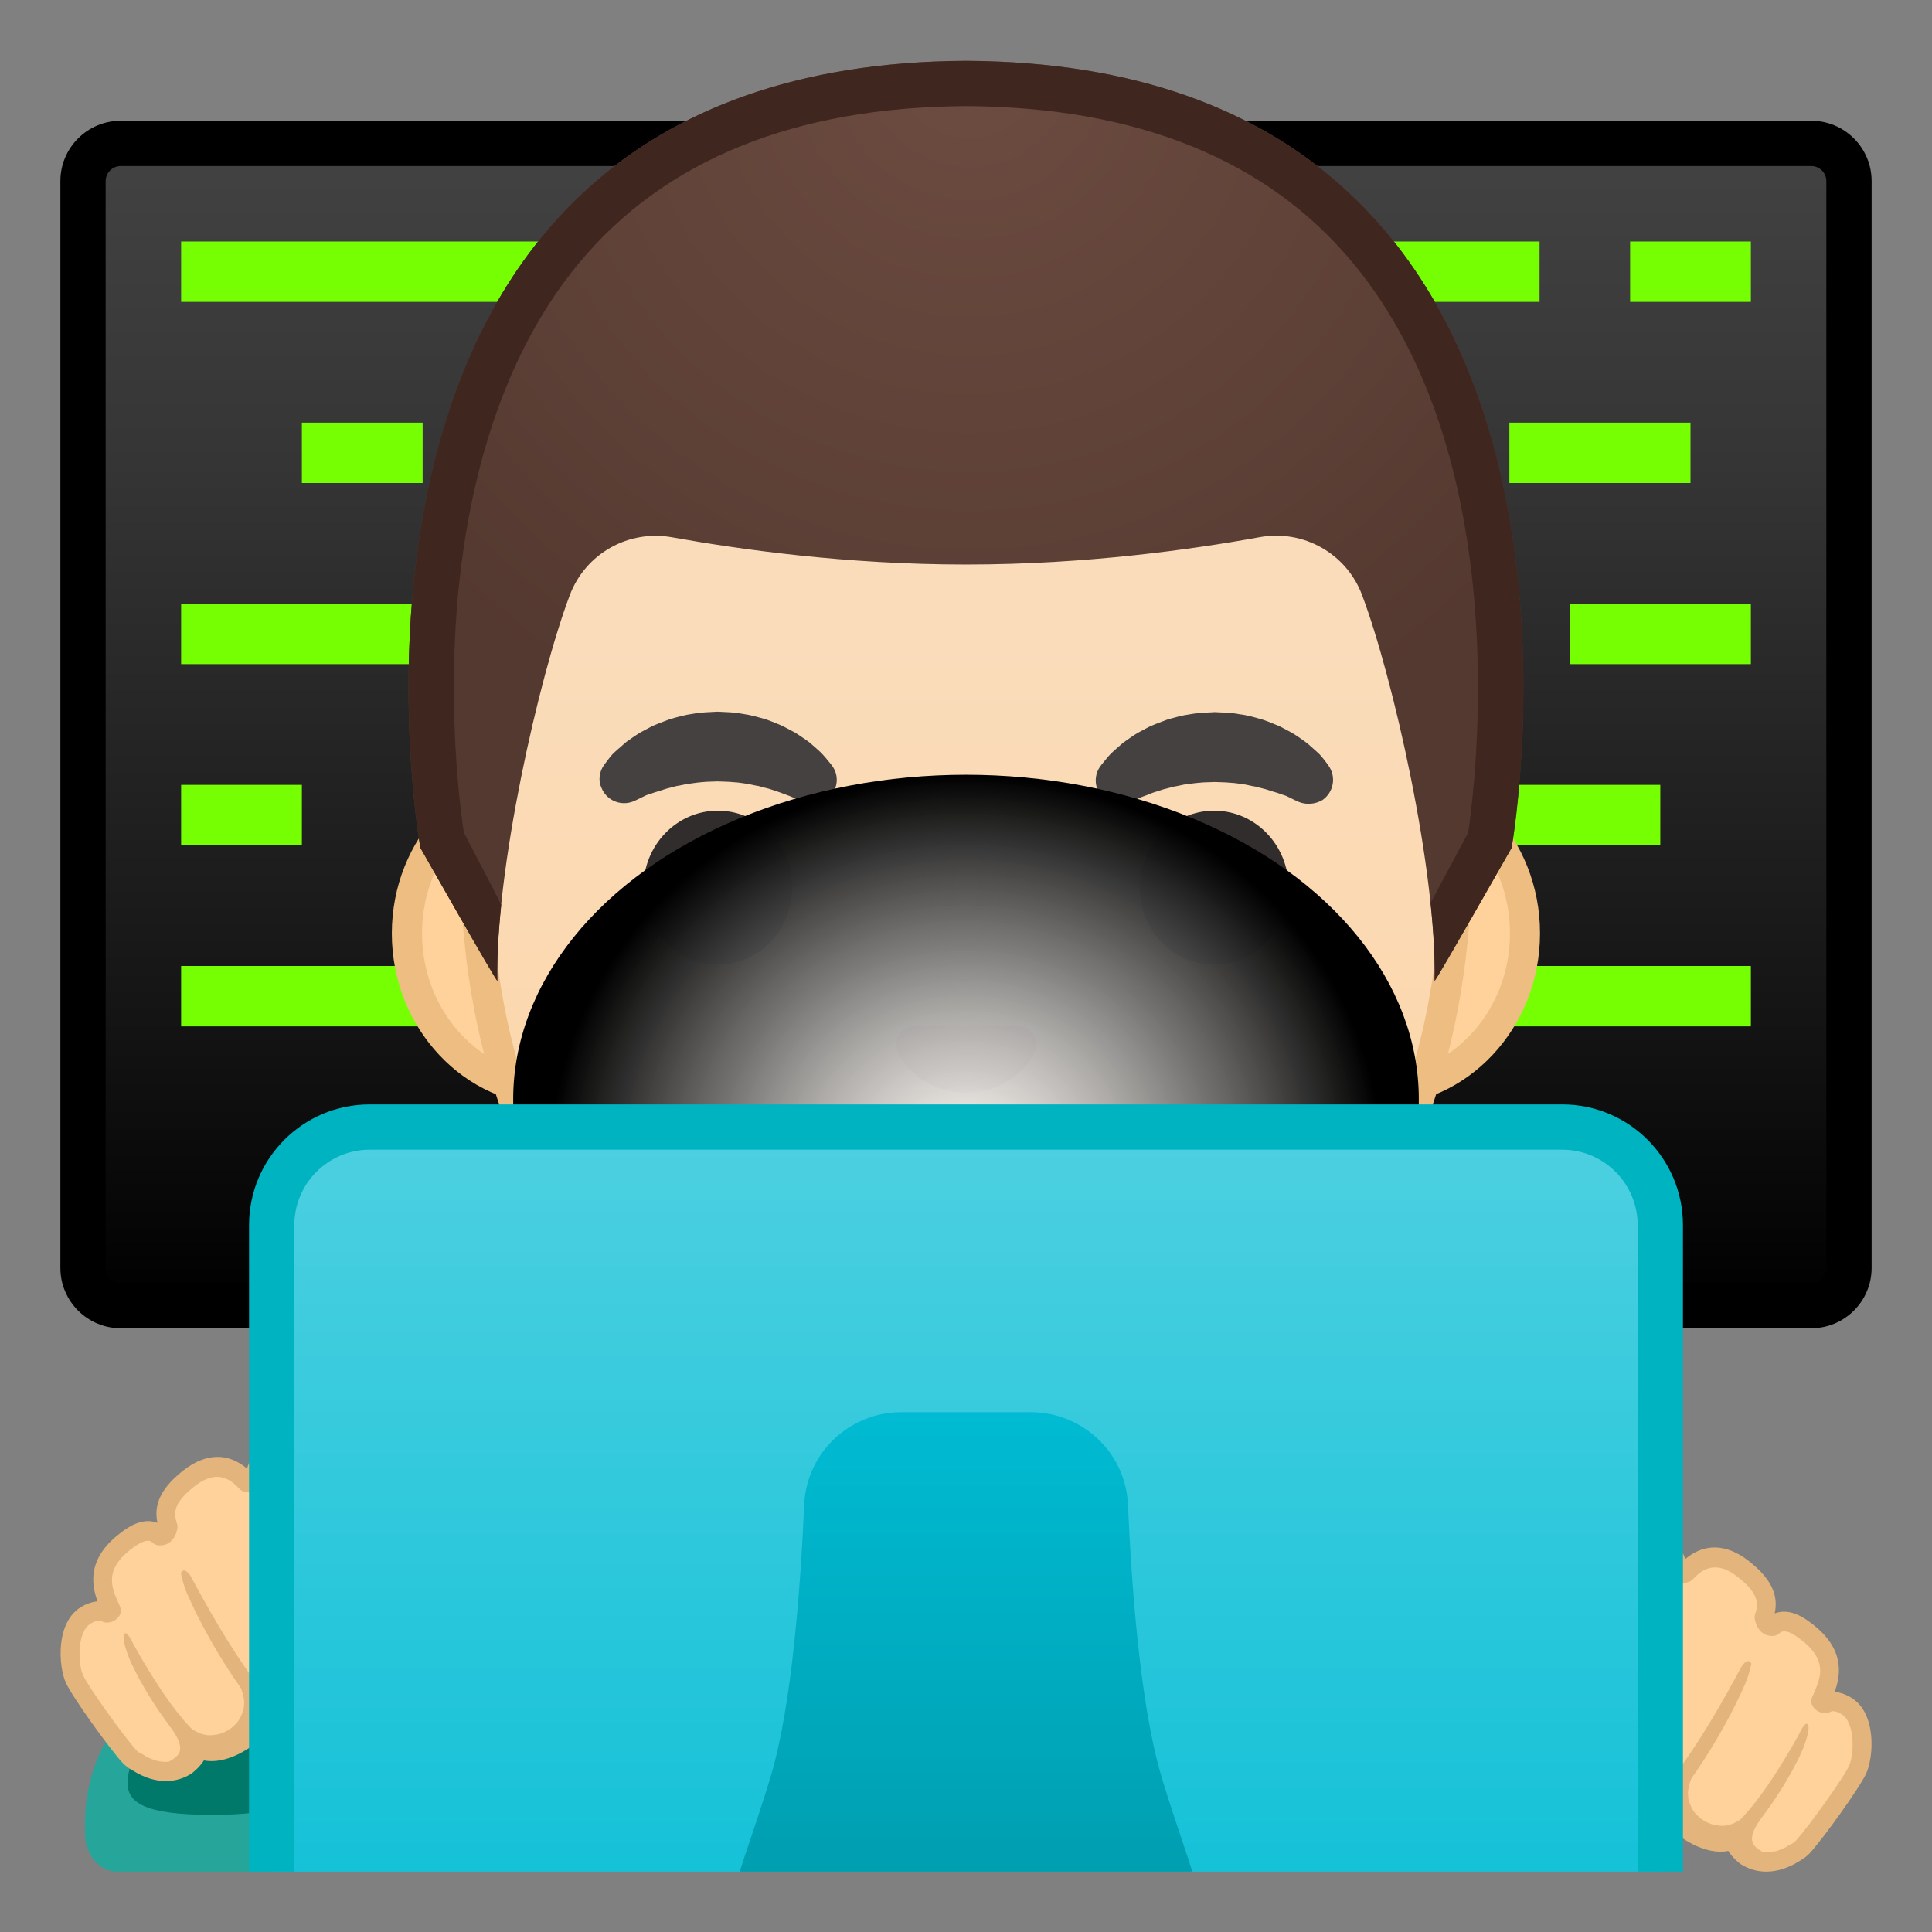 <?xml version="1.0" encoding="UTF-8"?>
<svg width="128" height="128" enable-background="new 0 0 128 128" xmlns="http://www.w3.org/2000/svg" xmlns:xlink="http://www.w3.org/1999/xlink"><rect width="100%" height="100%" fill="#808080" stroke="none"/><defs><rect id="h" x="4" y="4" width="120" height="120"/></defs><clipPath id="a"><use xlink:href="#h"/></clipPath><g clip-path="url(#a)"><linearGradient id="g" x1="64" x2="64" y1="9.991" y2="86.57" gradientUnits="userSpaceOnUse"><stop stop-color="#424242" offset=".003"/><stop stop-color="#353535" offset=".271"/><stop stop-color="#131313" offset=".764"/><stop offset="1"/></linearGradient><path d="M8,86.5c-1.38,0-2.5-1.12-2.5-2.5V12c0-1.38,1.12-2.5,2.5-2.5h112 c1.38,0,2.5,1.12,2.5,2.5v72c0,1.38-1.12,2.5-2.5,2.5H8z" fill="url(#g)"/><path d="m120 11c0.55 0 1 0.45 1 1v72c0 0.55-0.45 1-1 1h-112c-0.55 0-1-0.45-1-1v-72c0-0.55 0.45-1 1-1h112m0-3h-112c-2.21 0-4 1.79-4 4v72c0 2.21 1.79 4 4 4h112c2.21 0 4-1.79 4-4v-72c0-2.21-1.79-4-4-4z"/><g fill="#76FF03"><rect x="12" y="16" width="24" height="4"/><rect x="86" y="16" width="16" height="4"/><rect x="108" y="16" width="8" height="4"/><rect x="20" y="28" width="8" height="4"/><rect x="12" y="40" width="16" height="4"/><rect x="12" y="52" width="8" height="4"/><rect x="98" y="52" width="12" height="4"/><rect x="104" y="40" width="12" height="4"/><rect x="12" y="64" width="16" height="4"/><rect x="96" y="64" width="20" height="4"/><rect x="100" y="28" width="12" height="4"/></g></g><g clip-path="url(#a)"><path d="m36.67 72.26c-5.36 0-9.71-4.67-9.71-10.41s4.36-10.41 9.71-10.41h54.65c5.36 0 9.71 4.67 9.71 10.41s-4.36 10.41-9.71 10.41h-54.65z" fill="#FFD29C"/><path d="m91.33 52.43c4.8 0 8.71 4.22 8.71 9.41s-3.91 9.41-8.71 9.41h-54.66c-4.8 0-8.71-4.22-8.71-9.41s3.91-9.41 8.71-9.41h54.66m0-2h-54.66c-5.89 0-10.71 5.14-10.71 11.41 0 6.28 4.82 11.41 10.71 11.41h54.65c5.89 0 10.71-5.14 10.71-11.41 0.01-6.27-4.81-11.41-10.7-11.41z" fill="#EDBD82"/><linearGradient id="f" x1="64" x2="64" y1="94.591" y2="12.825" gradientUnits="userSpaceOnUse"><stop stop-color="#FFD29C" offset="0"/><stop stop-color="#FFD39E" offset=".024"/><stop stop-color="#FCD8AF" offset=".316"/><stop stop-color="#FADCBA" offset=".629"/><stop stop-color="#F9DDBD" offset="1"/></linearGradient><path d="m64 95.27c-15.66 0-32.52-12.14-32.52-38.81 0-12.38 3.56-23.79 10.02-32.13 6.04-7.8 14.25-12.27 22.5-12.27s16.45 4.47 22.5 12.27c6.46 8.34 10.02 19.75 10.02 32.13 0 12.09-3.51 22.19-10.14 29.21-5.86 6.19-13.81 9.6-22.38 9.6z" fill="url(#f)"/><path d="m64 13.07c7.94 0 15.85 4.33 21.71 11.88 6.33 8.16 9.81 19.35 9.81 31.52 0 11.83-3.41 21.7-9.87 28.52-5.67 5.99-13.36 9.29-21.65 9.29s-15.98-3.3-21.65-9.29c-6.46-6.82-9.87-16.69-9.87-28.52 0-12.16 3.49-23.35 9.81-31.52 5.86-7.55 13.77-11.88 21.71-11.88m0-2c-17.4 0-33.52 18.61-33.52 45.39 0 26.64 16.61 39.81 33.52 39.81s33.52-13.17 33.52-39.81c0-26.78-16.12-45.39-33.52-45.39z" fill="#EDBD82"/><radialGradient id="e" cx="47.564" cy="50.217" r="5.957" gradientUnits="userSpaceOnUse"><stop stop-color="#454140" offset=".09"/><stop stop-color="#454140" offset="1"/></radialGradient><path d="m39.99 50.73s0.13-0.19 0.38-0.51c0.07-0.08 0.12-0.16 0.22-0.26 0.11-0.11 0.23-0.22 0.37-0.34s0.28-0.24 0.43-0.38c0.15-0.13 0.31-0.23 0.48-0.35 0.17-0.11 0.34-0.24 0.53-0.35 0.19-0.1 0.4-0.21 0.6-0.32 0.21-0.12 0.43-0.21 0.66-0.3s0.47-0.18 0.71-0.27c0.49-0.14 1-0.29 1.54-0.36 0.53-0.1 1.08-0.11 1.63-0.14 0.55 0.03 1.09 0.03 1.63 0.14 0.53 0.07 1.05 0.22 1.54 0.36 0.24 0.08 0.48 0.17 0.71 0.27 0.23 0.09 0.45 0.18 0.66 0.3 0.21 0.11 0.41 0.22 0.6 0.32 0.19 0.11 0.36 0.24 0.53 0.35 0.17 0.12 0.33 0.22 0.47 0.34s0.27 0.24 0.4 0.35c0.12 0.11 0.24 0.21 0.34 0.31s0.18 0.21 0.26 0.29c0.31 0.36 0.46 0.57 0.46 0.57 0.51 0.7 0.35 1.69-0.36 2.19-0.43 0.31-0.96 0.37-1.43 0.21l-0.29-0.1s-0.19-0.07-0.49-0.2c-0.08-0.03-0.15-0.07-0.25-0.11-0.1-0.03-0.19-0.07-0.3-0.11-0.21-0.08-0.44-0.17-0.7-0.25-0.13-0.04-0.26-0.09-0.4-0.13-0.14-0.03-0.28-0.07-0.43-0.11-0.07-0.02-0.15-0.04-0.22-0.06-0.08-0.01-0.15-0.03-0.23-0.04-0.16-0.03-0.31-0.07-0.47-0.1-0.33-0.04-0.66-0.11-1-0.12-0.34-0.04-0.69-0.03-1.03-0.05-0.35 0.02-0.7 0.01-1.03 0.05-0.34 0.02-0.67 0.09-1 0.12-0.16 0.03-0.31 0.07-0.47 0.1-0.08 0.01-0.16 0.03-0.23 0.04-0.07 0.02-0.15 0.04-0.22 0.06-0.15 0.04-0.29 0.07-0.43 0.11s-0.27 0.09-0.4 0.13-0.25 0.08-0.37 0.11c-0.1 0.04-0.2 0.07-0.29 0.1s-0.18 0.06-0.27 0.09c-0.1 0.04-0.2 0.1-0.29 0.14-0.36 0.18-0.57 0.27-0.57 0.27-0.83 0.34-1.77-0.05-2.11-0.87-0.24-0.48-0.16-1.06 0.13-1.49z" fill="url(#e)"/><ellipse cx="47.56" cy="58.81" rx="4.93" ry="5.1" fill="#312D2D"/><radialGradient id="d" cx="80.436" cy="50.218" r="5.957" gradientUnits="userSpaceOnUse"><stop stop-color="#454140" offset=".09"/><stop stop-color="#454140" offset="1"/></radialGradient><path d="m86.05 53.13s-0.22-0.09-0.57-0.27c-0.09-0.04-0.19-0.1-0.29-0.14-0.09-0.02-0.18-0.06-0.27-0.09s-0.19-0.07-0.29-0.1c-0.12-0.04-0.24-0.07-0.37-0.11s-0.26-0.09-0.4-0.13-0.28-0.07-0.43-0.11c-0.07-0.02-0.15-0.04-0.22-0.06-0.08-0.01-0.15-0.03-0.23-0.04-0.16-0.03-0.31-0.07-0.47-0.1-0.33-0.04-0.66-0.11-1-0.12-0.34-0.04-0.69-0.03-1.03-0.05-0.35 0.02-0.7 0.01-1.03 0.05-0.34 0.02-0.67 0.09-1 0.12-0.16 0.03-0.31 0.07-0.47 0.1-0.08 0.01-0.16 0.03-0.23 0.04-0.07 0.02-0.15 0.04-0.22 0.06-0.15 0.04-0.29 0.08-0.43 0.11-0.14 0.04-0.27 0.09-0.4 0.13-0.26 0.07-0.49 0.16-0.7 0.25-0.11 0.04-0.2 0.08-0.3 0.11-0.09 0.04-0.17 0.08-0.25 0.11-0.3 0.13-0.49 0.2-0.49 0.2l-0.28 0.1c-0.82 0.29-1.72-0.15-2-0.97-0.17-0.5-0.08-1.03 0.21-1.44 0 0 0.16-0.22 0.46-0.57 0.08-0.09 0.16-0.19 0.26-0.29s0.22-0.2 0.34-0.31 0.26-0.23 0.4-0.35 0.31-0.22 0.47-0.34c0.17-0.12 0.34-0.24 0.53-0.35 0.19-0.1 0.4-0.21 0.6-0.32 0.21-0.12 0.43-0.21 0.66-0.3s0.46-0.18 0.71-0.27c0.49-0.14 1-0.29 1.54-0.36 0.53-0.1 1.08-0.11 1.63-0.14 0.55 0.03 1.09 0.03 1.63 0.14 0.53 0.06 1.05 0.22 1.54 0.36 0.24 0.08 0.48 0.17 0.71 0.27 0.23 0.09 0.45 0.18 0.66 0.3 0.21 0.11 0.41 0.22 0.6 0.32 0.19 0.11 0.36 0.24 0.53 0.35 0.17 0.12 0.32 0.22 0.48 0.35 0.15 0.13 0.3 0.26 0.43 0.38s0.26 0.23 0.37 0.34c0.09 0.1 0.15 0.18 0.22 0.26 0.25 0.31 0.38 0.51 0.38 0.51 0.5 0.74 0.31 1.74-0.43 2.25-0.49 0.28-1.07 0.32-1.56 0.12z" fill="url(#d)"/><ellipse cx="80.44" cy="58.81" rx="4.93" ry="5.1" fill="#312D2D"/><path d="m67.86 68.06c-0.11-0.04-0.21-0.07-0.32-0.08h-7.07c-0.11 0.01-0.22 0.04-0.32 0.08-0.64 0.26-0.99 0.92-0.69 1.63s1.71 2.69 4.55 2.69 4.25-1.99 4.55-2.69c0.29-0.71-0.06-1.37-0.7-1.63z" fill="#DBA689"/><path d="m72.42 76.14c-3.19 1.89-13.63 1.89-16.81 0-1.83-1.09-3.7 0.58-2.94 2.24 0.75 1.63 6.45 5.42 11.37 5.42s10.55-3.79 11.3-5.42c0.75-1.66-1.09-3.33-2.92-2.24z" fill="#795548"/><defs><path id="c" d="m64 4.03h-0.02s-0.01 0-0.02 0c-45.43 0.24-36.12 52.14-36.12 52.14s5.1 8.99 5.1 8.81c-0.03-1.41 0.46-6.89 0.46-6.89l-2.68-2.92s3.89-25.44 6.79-24.91c4.45 0.81 26.54 2 26.57 2 7.83 0 14.92-0.36 19.37-1.17 2.9-0.53 9.64 1.7 10.68 4.45 1.33 3.54 3.13 19.71 3.13 19.71l-2.68 2.83s0.49 5.51 0.46 6.89c0 0.18 5.1-8.81 5.1-8.81s9.3-51.89-36.14-52.13z"/></defs><clipPath><use xlink:href="#c"/></clipPath><radialGradient id="b" cx="64.26" cy="4.274" r="48.85" gradientUnits="userSpaceOnUse"><stop stop-color="#6D4C41" offset="0"/><stop stop-color="#543930" offset="1"/></radialGradient><path d="m64.02 4.03h-0.02s-0.01 0-0.02 0c-45.43 0.24-36.13 52.14-36.13 52.14s5.1 8.99 5.1 8.81c-0.16-7.25 2.74-20.09 4.8-25.55 1.04-2.76 3.9-4.36 6.79-3.83 4.46 0.8 11.55 1.8 19.38 1.8h0.08 0.08c7.83 0 14.92-1 19.37-1.81 2.9-0.53 5.76 1.08 6.79 3.83 2.06 5.47 4.96 18.3 4.8 25.55 0 0.18 5.1-8.81 5.1-8.81s9.31-51.89-36.12-52.13z" fill="url(#b)"/><path d="m64.02 4.03h-0.02s-0.01 0-0.02 0c-45.43 0.24-36.13 52.14-36.13 52.14s5 8.81 5.1 8.81c-0.03-1.48 0.07-3.2 0.26-5.03-0.12-0.29-2.46-4.75-2.48-4.79-0.24-1.6-0.93-6.98-0.55-13.56 0.41-7.04 2.17-16.96 8.22-24.22 5.67-6.8 14.27-10.28 25.56-10.35h0.04c11.32 0.06 19.93 3.54 25.6 10.35 10.81 12.96 8.18 34.33 7.67 37.79-0.02 0.04-2.46 4.58-2.49 4.65 0.2 1.89 0.31 3.65 0.27 5.17 0.09 0 5.1-8.81 5.1-8.81s9.3-51.91-36.13-52.15z" fill="#3F2720"/></g><radialGradient id="k" cx="84.8" cy="71.209" r="27.001" gradientTransform="matrix(3.9705e-11 -.956 1.021 4.9766e-11 -8.719 158.21)" gradientUnits="userSpaceOnUse"><stop stop-color="#fff" stop-opacity=".9" offset="0"/><stop stop-color="#E7E7E7" stop-opacity=".912" offset=".123"/><stop stop-color="#A8A8A8" stop-opacity=".938" offset=".383"/><stop stop-color="#444" stop-opacity=".976" offset=".757"/><stop offset="1"/></radialGradient><ellipse cx="64" cy="72.83" rx="30" ry="21.5" clip-path="url(#a)" fill="url(#k)"/><g clip-path="url(#a)"><path d="m18.45 112.37c0.01 0.15 0.01 0.3 0.01 0.45 0 4.1-1.98 7.42-4.41 7.42-2.44 0-4.41-3.32-4.41-7.42 0-0.15 0.01-0.3 0.01-0.45-2.41 1.75-4.02 4.87-4.02 8.45v0.65c0 1.4 0.96 2.54 2.15 2.54h12.54c1.19 0 2.15-1.13 2.15-2.54v-0.65c0-3.58-1.61-6.71-4.02-8.45z" fill="#26A69A"/><path d="m14.05 120.24c9 0 4.41-3.32 4.41-7.42 0-0.15-0.01-0.3-0.01-0.45-1.28-0.93-2.79-1.48-4.4-1.48-1.62 0-3.12 0.55-4.4 1.48-0.01 0.15-0.01 0.3-0.01 0.45-0.01 4.1-4.64 7.42 4.41 7.42z" fill="#00796B"/></g><g clip-path="url(#a)"><path d="m27.98 106.8c-0.11-2.84-2.23-8.7-5-9.19-0.17-0.03-0.32-0.11-0.41-0.25-0.44-0.67-1.85-2.47-4.43-1.05-0.96 0.53-1.3 1-1.14 1.68-0.12 0.14-0.34 0.31-0.66 0.18-1.04-1.16-2.32-1.4-3.81-0.24-1.69 1.32-1.69 2.26-1.38 3.19l-0.01 0.01s-0.08 0.65-0.56 0.59c-0.51-0.44-1.13-0.44-2.09 0.26-2.6 1.88-1.53 3.66-1.09 4.71-0.06 0.1-0.16 0.17-0.32 0.16-0.34-0.18-0.77-0.18-1.35 0.15-1.38 0.79-1.18 3.39-0.79 4.24 0.43 0.93 2.8 4.19 3.62 5.11 0.19 0.21 0.42 0.36 0.67 0.46-0.03-0.01-0.06-0.02-0.08-0.03 0.71 0.44 1.95 0.97 3.16 0.22 0 0 0.77-0.56 0.84-1.15 1.31 0.73 3.12-0.63 3.12-0.63 0.85-0.65 1.07-1.38 1.04-2.01 0.43 0.26 0.9 0.36 1.35 0.37 1.36 0.04 2.61-0.76 2.61-0.76 1.95-1.11 2.34-2.27 2.33-3.04 1.01 0.63 2.26 0.16 2.26 0.16 2.19-0.99 2.12-3.14 2.12-3.14z" fill="#FFD29C"/><path d="m28.62 106.78v0c-0.12-3.05-2.36-9.23-5.51-9.77-1.25-1.91-3.22-2.38-5.27-1.26-0.62 0.34-1.3 0.81-1.47 1.55-1.26-1.07-2.74-1.04-4.22 0.12-1.75 1.36-1.92 2.51-1.72 3.47-1-0.38-1.96 0.31-2.31 0.57-2.36 1.7-2.08 3.48-1.66 4.63-0.33 0.03-0.68 0.14-1.04 0.35-1.78 1.01-1.54 4.01-1.05 5.06 0.47 1.01 2.86 4.31 3.72 5.26 0.19 0.21 0.43 0.39 0.7 0.54 0.01 0 0.01 0.01 0.02 0.01 0.73 0.46 1.47 0.69 2.18 0.69 0.59 0 1.17-0.16 1.7-0.5 0.11-0.08 0.53-0.41 0.82-0.87 1.5 0.3 3.07-0.87 3.14-0.93 0.68-0.52 1.02-1.09 1.18-1.61 0.26 0.07 0.53 0.1 0.82 0.11 1.52 0.03 2.91-0.83 2.94-0.85 1.59-0.9 2.27-1.88 2.52-2.71 1 0.23 1.93-0.11 2.01-0.14 2.55-1.13 2.51-3.62 2.5-3.72zm-2.7 1.52c-0.79 0.59-1.5 0.68-2.08 0.44-0.57-0.47-1.08-1.42-1.08-1.42-2.25-4.13-3.8-6.2-3.8-6.2-0.15-0.18-0.48-0.75-0.95-1.04-0.59-0.36-0.42 0.28-0.42 0.28 2.62 4.08 4.21 7.34 4.21 7.34 0.68 1.24 0.56 2.11 0.36 2.6-0.22 0.59-1.53 1.43-1.53 1.43-2.64 1.58-3.86-0.53-3.86-0.53s-1.55-1.94-4.14-6.78c0 0-0.41-0.67-0.65-0.21 0 0 0.14 0.82 0.52 1.6 0 0 1.18 2.8 3.46 6.03 0.02 0.05 0.03 0.1 0.05 0.15 0.04 0.11 0.08 0.23 0.11 0.34 0.01 0.04 0.01 0.08 0.02 0.13 0.02 0.11 0.04 0.22 0.04 0.33 0 0.04-0.01 0.07-0.01 0.1 0 0.11-0.01 0.21-0.03 0.31l-0.03 0.09c-0.02 0.1-0.05 0.2-0.09 0.29-0.01 0.03-0.03 0.06-0.04 0.09-0.04 0.09-0.08 0.17-0.13 0.25-0.02 0.03-0.05 0.06-0.07 0.1-0.05 0.07-0.09 0.13-0.15 0.19-0.04 0.04-0.09 0.08-0.13 0.12s-0.08 0.08-0.13 0.12c-0.09 0.07-0.19 0.14-0.28 0.19-0.22 0.13-0.42 0.2-0.63 0.26-0.06 0.02-0.12 0.02-0.18 0.03-0.14 0.02-0.27 0.04-0.4 0.04-0.06 0-0.13-0.01-0.19-0.02-0.12-0.02-0.24-0.04-0.35-0.08-0.05-0.02-0.11-0.03-0.16-0.06-0.12-0.05-0.24-0.12-0.36-0.19-0.03-0.02-0.06-0.03-0.09-0.05-0.59-0.58-1.95-2.14-3.93-5.71 0 0-0.39-0.9-0.58-0.59 0 0-0.2 0.24 0.35 1.62 0 0 0.79 1.98 2.79 4.63 0.73 1.01 0.66 1.5 0.37 1.81-0.02 0.02-0.05 0.04-0.07 0.07-0.14 0.13-0.31 0.23-0.48 0.32-0.56 0.06-1.1-0.13-1.54-0.37-0.05-0.05-0.12-0.09-0.19-0.12-0.19-0.08-0.34-0.18-0.44-0.3-0.85-0.95-3.13-4.12-3.51-4.95-0.33-0.72-0.42-2.88 0.52-3.42 0.48-0.28 0.67-0.18 0.73-0.14 0.08 0.05 0.18 0.07 0.27 0.08 0.37 0.02 0.71-0.15 0.9-0.47 0.1-0.17 0.12-0.38 0.04-0.57l-0.12-0.27c-0.46-1.05-0.98-2.24 1-3.67 0.89-0.65 1.15-0.43 1.3-0.29 0.1 0.08 0.22 0.14 0.34 0.15 0.69 0.08 1.13-0.44 1.25-1.02 0.04-0.13 0.05-0.27 0-0.41-0.18-0.56-0.41-1.26 1.17-2.49 1.12-0.87 2.06-0.82 2.94 0.16 0.07 0.07 0.15 0.13 0.24 0.17 0.51 0.2 1.02 0.07 1.39-0.36 0.13-0.16 0.18-0.36 0.13-0.56-0.05-0.19-0.11-0.46 0.82-0.97 1.48-0.81 2.69-0.53 3.59 0.84 0.18 0.28 0.48 0.46 0.83 0.53 0.11 0.02 0.22 0.06 0.33 0.1 1.13 1.8 2.32 4.06 2.84 5.05 0.98 1.8 1.62 3.59-0.09 4.88z" fill="#E3B57C"/></g><g clip-path="url(#a)"><path d="m100.03 112.8c0.11-2.84 2.23-8.7 5-9.19 0.17-0.03 0.32-0.11 0.41-0.25 0.44-0.67 1.85-2.47 4.43-1.05 0.96 0.53 1.3 1 1.14 1.68 0.12 0.14 0.34 0.31 0.66 0.18 1.04-1.16 2.32-1.4 3.81-0.24 1.69 1.32 1.69 2.26 1.38 3.19l0.01 0.01s0.08 0.65 0.56 0.59c0.51-0.44 1.13-0.44 2.09 0.26 2.6 1.88 1.53 3.66 1.09 4.71 0.06 0.1 0.16 0.17 0.32 0.16 0.34-0.18 0.77-0.18 1.35 0.15 1.38 0.79 1.18 3.39 0.79 4.24-0.43 0.93-2.8 4.19-3.62 5.11-0.19 0.21-0.42 0.36-0.67 0.46 0.03-0.01 0.06-0.02 0.08-0.03-0.71 0.44-1.95 0.97-3.16 0.22 0 0-0.77-0.56-0.84-1.15-1.31 0.73-3.12-0.63-3.12-0.63-0.85-0.65-1.07-1.38-1.04-2.01-0.43 0.26-0.9 0.36-1.35 0.37-1.36 0.04-2.61-0.76-2.61-0.76-1.95-1.11-2.34-2.27-2.33-3.04-1.01 0.63-2.26 0.16-2.26 0.16-2.19-0.99-2.12-3.14-2.12-3.14z" fill="#FFD29C"/><path d="m99.39 112.78v0c0.12-3.05 2.36-9.23 5.51-9.77 1.25-1.91 3.22-2.38 5.27-1.26 0.62 0.34 1.3 0.81 1.47 1.55 1.26-1.07 2.74-1.04 4.22 0.12 1.75 1.36 1.92 2.51 1.72 3.47 1-0.38 1.96 0.31 2.31 0.57 2.36 1.7 2.08 3.48 1.66 4.63 0.33 0.03 0.68 0.14 1.04 0.35 1.78 1.01 1.54 4.01 1.05 5.06-0.47 1.01-2.86 4.31-3.72 5.26-0.19 0.21-0.43 0.39-0.7 0.54-0.01 0-0.01 0.01-0.02 0.01-0.73 0.46-1.47 0.69-2.18 0.69-0.59 0-1.17-0.16-1.7-0.5-0.11-0.08-0.53-0.41-0.82-0.87-1.5 0.3-3.07-0.87-3.14-0.93-0.68-0.52-1.02-1.09-1.18-1.61-0.26 0.07-0.53 0.1-0.82 0.11-1.52 0.03-2.91-0.83-2.94-0.85-1.59-0.9-2.27-1.88-2.52-2.71-1 0.23-1.93-0.11-2.01-0.14-2.55-1.13-2.5-3.62-2.5-3.72zm2.7 1.52c0.79 0.59 1.5 0.68 2.08 0.44 0.57-0.47 1.08-1.42 1.08-1.42 2.25-4.13 3.8-6.2 3.8-6.2 0.15-0.18 0.48-0.75 0.95-1.04 0.59-0.36 0.42 0.28 0.42 0.28-2.62 4.08-4.21 7.34-4.21 7.34-0.68 1.24-0.56 2.11-0.36 2.6 0.22 0.59 1.53 1.43 1.53 1.43 2.64 1.58 3.86-0.53 3.86-0.53s1.55-1.94 4.14-6.78c0 0 0.41-0.67 0.65-0.21 0 0-0.14 0.82-0.52 1.6 0 0-1.18 2.8-3.46 6.03-0.02 0.05-0.03 0.1-0.05 0.15-0.04 0.11-0.08 0.23-0.11 0.34-0.01 0.04-0.01 0.08-0.02 0.13-0.02 0.11-0.04 0.22-0.04 0.33 0 0.04 0.01 0.07 0.01 0.1 0 0.11 0.01 0.21 0.03 0.31l0.03 0.09c0.02 0.1 0.05 0.2 0.09 0.29 0.01 0.03 0.03 0.06 0.04 0.09 0.04 0.09 0.08 0.17 0.13 0.25 0.02 0.03 0.05 0.06 0.07 0.1 0.05 0.07 0.09 0.13 0.15 0.19 0.04 0.04 0.09 0.08 0.13 0.12s0.08 0.08 0.13 0.12c0.09 0.07 0.19 0.14 0.28 0.19 0.22 0.13 0.42 0.2 0.63 0.26 0.06 0.02 0.12 0.02 0.18 0.03 0.14 0.02 0.27 0.04 0.4 0.04 0.06 0 0.13-0.01 0.19-0.02 0.12-0.02 0.24-0.04 0.35-0.08 0.05-0.02 0.11-0.03 0.16-0.06 0.12-0.05 0.24-0.12 0.36-0.19 0.03-0.02 0.06-0.03 0.09-0.05 0.59-0.58 1.95-2.14 3.93-5.71 0 0 0.39-0.9 0.58-0.59 0 0 0.2 0.24-0.35 1.62 0 0-0.79 1.98-2.79 4.63-0.73 1.01-0.66 1.5-0.37 1.81 0.02 0.02 0.05 0.04 0.07 0.07 0.14 0.13 0.31 0.23 0.48 0.32 0.56 0.06 1.1-0.13 1.54-0.37 0.05-0.05 0.12-0.09 0.19-0.12 0.19-0.08 0.34-0.18 0.44-0.3 0.85-0.95 3.13-4.12 3.51-4.95 0.33-0.72 0.42-2.88-0.52-3.42-0.48-0.28-0.67-0.18-0.73-0.14-0.08 0.05-0.18 0.07-0.27 0.08-0.37 0.02-0.71-0.15-0.9-0.47-0.1-0.17-0.12-0.38-0.04-0.57l0.12-0.27c0.46-1.05 0.98-2.24-1-3.67-0.89-0.65-1.15-0.43-1.3-0.29-0.1 0.08-0.22 0.14-0.34 0.15-0.69 0.08-1.13-0.44-1.25-1.02-0.04-0.13-0.05-0.27 0-0.41 0.18-0.56 0.41-1.26-1.17-2.49-1.12-0.87-2.06-0.82-2.94 0.16-0.07 0.07-0.15 0.13-0.24 0.17-0.51 0.2-1.02 0.07-1.39-0.36-0.13-0.16-0.18-0.36-0.13-0.56 0.05-0.19 0.11-0.46-0.82-0.97-1.48-0.81-2.69-0.53-3.59 0.84-0.18 0.28-0.48 0.46-0.83 0.53-0.11 0.02-0.22 0.06-0.33 0.1-1.13 1.8-2.32 4.06-2.84 5.05-0.98 1.8-1.61 3.59 0.09 4.88z" fill="#E3B57C"/></g><g clip-path="url(#a)"><linearGradient id="j" x1="64" x2="64" y1="74.526" y2="142.94" gradientUnits="userSpaceOnUse"><stop stop-color="#4DD0E1" offset="0"/><stop stop-color="#00BCD4" offset="1"/></linearGradient><path d="M24.5,142.5c-3.58,0-6.5-2.92-6.5-6.5V81.17c0-3.58,2.92-6.5,6.5-6.5h79 c3.58,0,6.5,2.92,6.5,6.5V136c0,3.58-2.92,6.5-6.5,6.5H24.5z" fill="url(#j)"/><path d="m103.5 76.17c2.76 0 5 2.24 5 5v54.83c0 2.76-2.24 5-5 5h-79c-2.76 0-5-2.24-5-5v-54.83c0-2.76 2.24-5 5-5h79m0-3h-79c-4.42 0-8 3.58-8 8v54.83c0 4.42 3.58 8 8 8h79c4.42 0 8-3.58 8-8v-54.83c0-4.42-3.58-8-8-8z" fill="#00B3C1"/></g><linearGradient id="i" x1="64" x2="64" y1="92.596" y2="131.87" gradientUnits="userSpaceOnUse"><stop stop-color="#00BCD4" offset="0"/><stop stop-color="#0097A7" offset="1"/></linearGradient><path d="m76.91 117.56c-1.37-4.66-1.94-12.44-2.18-17.87-0.15-3.43-2.99-6.13-6.45-6.13h-8.55c-3.46 0-6.3 2.7-6.45 6.13-0.24 5.44-0.81 13.21-2.18 17.87-2.27 7.72-5.81 13.99 0.34 13.99h12.18 0.77 12.18c6.15 0 2.6-6.27 0.34-13.99z" clip-path="url(#a)" fill="url(#i)"/></svg>
